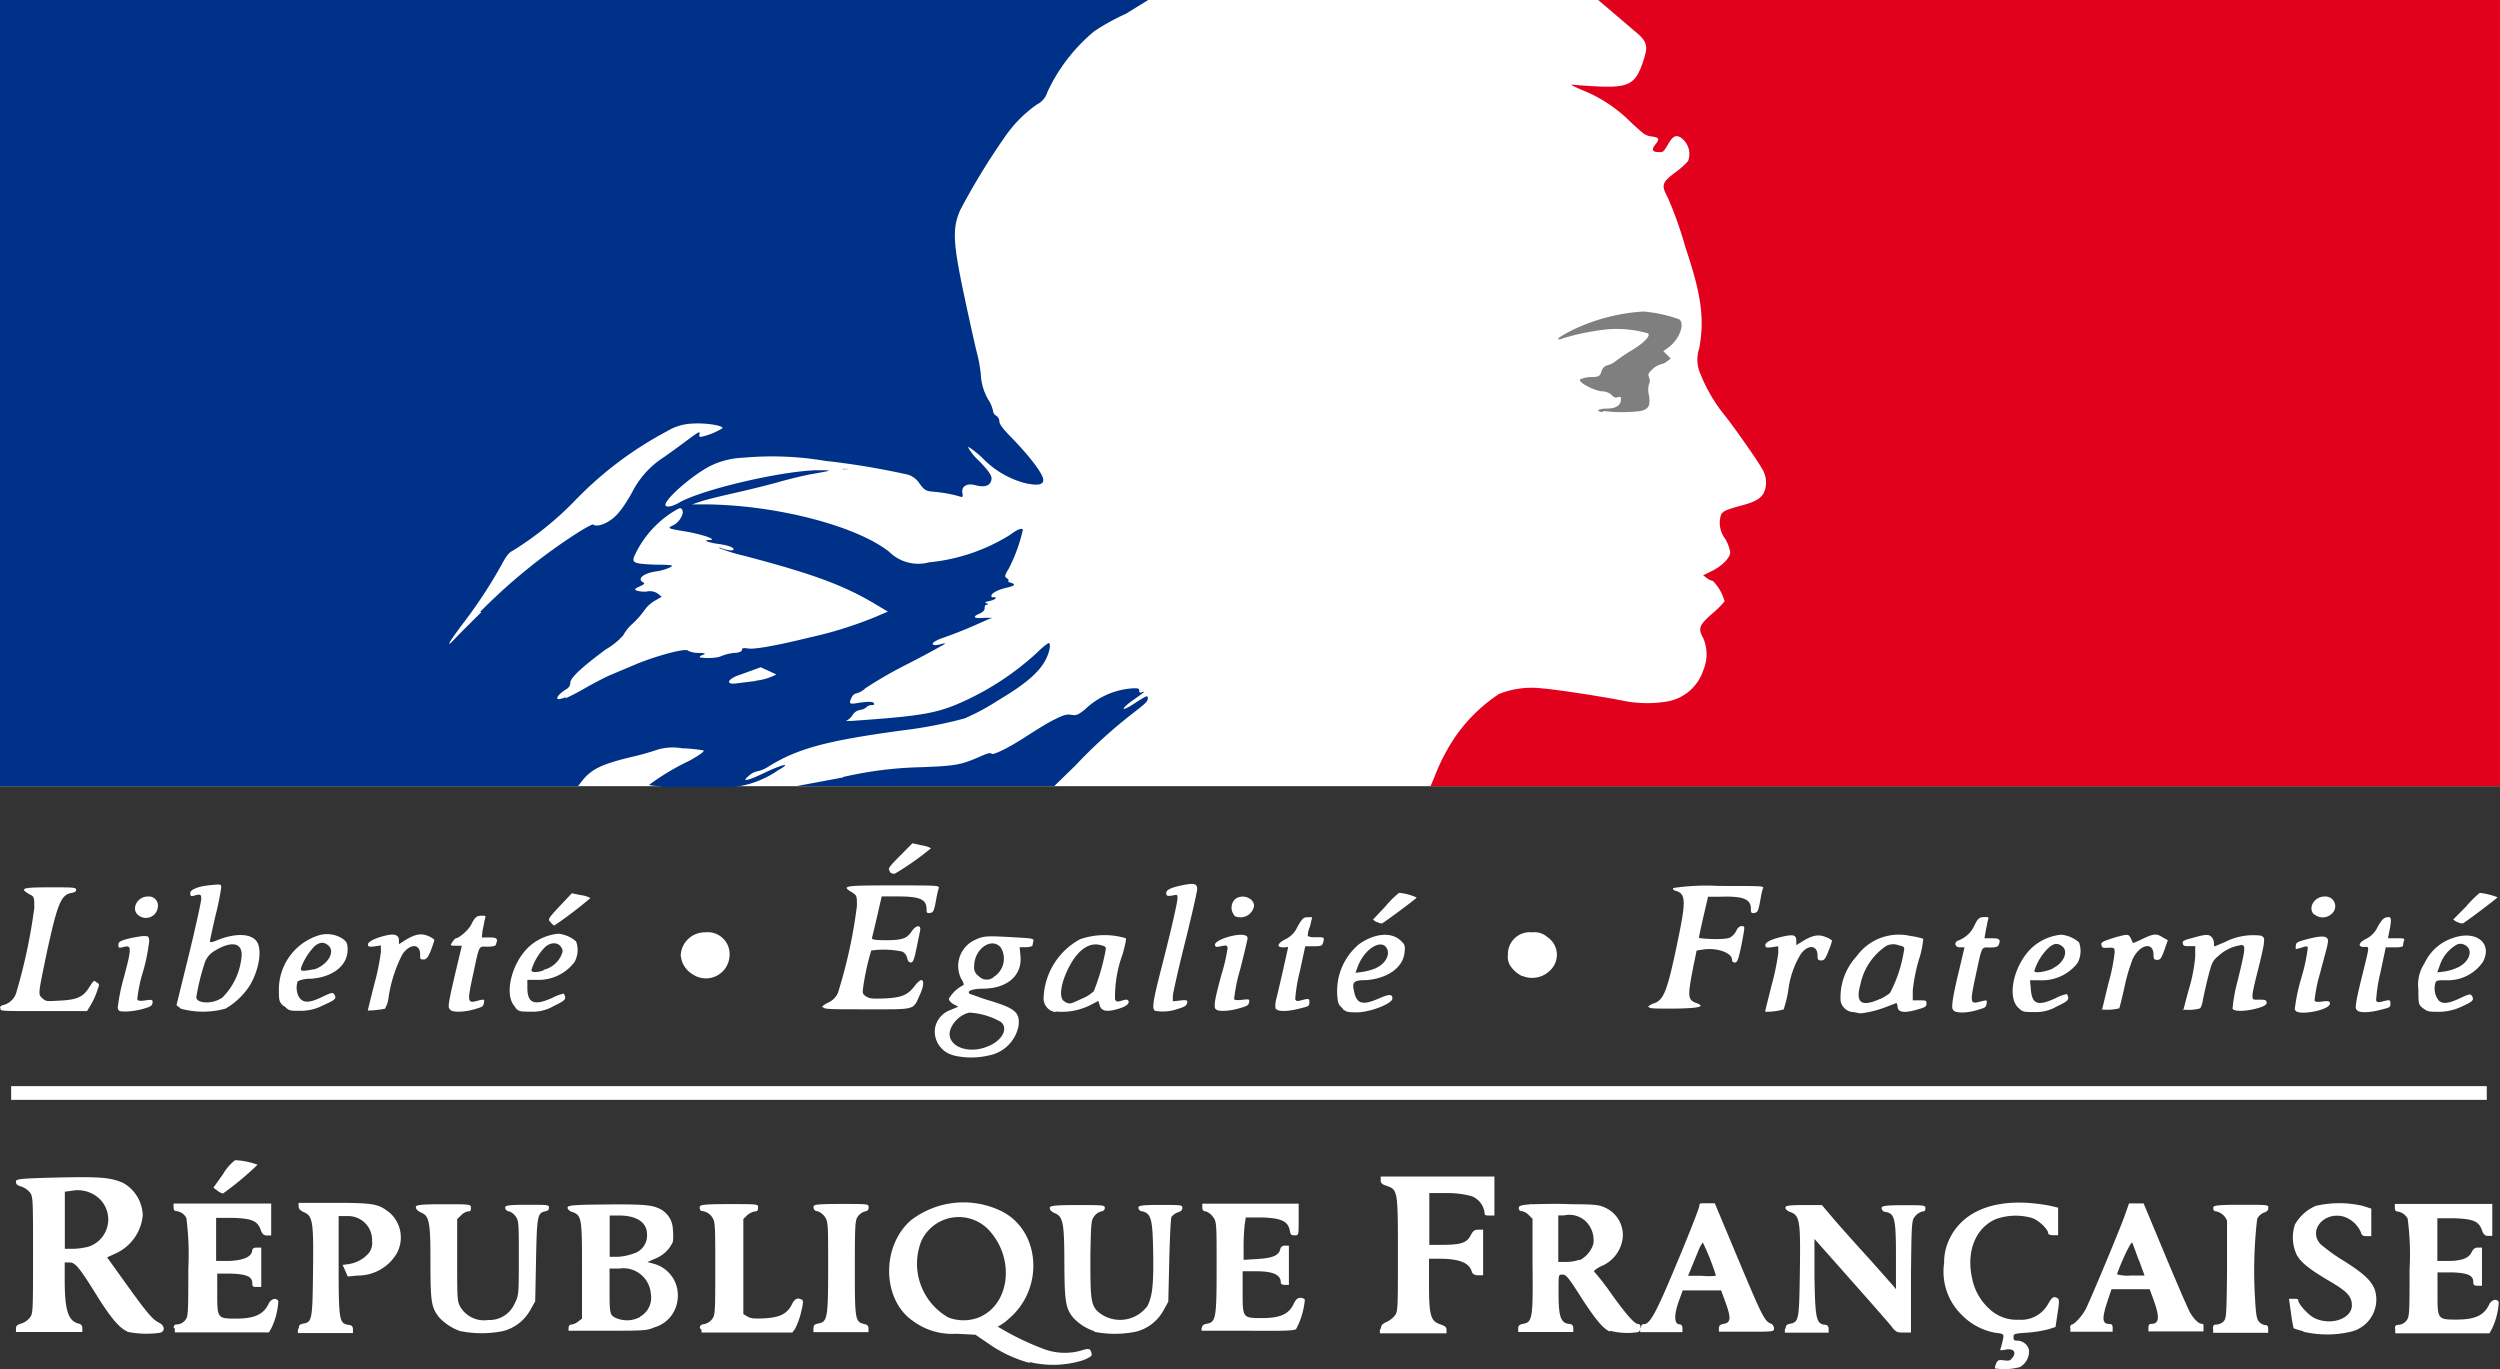 <svg id="Calque_1" data-name="Calque 1" xmlns="http://www.w3.org/2000/svg" viewBox="0 0 181.61 99.45"><rect x="0" y="0" width="181.61" height="99.45" fill="#333333" stroke="none"/><defs><style>.cls-1{fill:#fff;}.cls-2{fill:#e2011c;}.cls-3{fill:#003189;}.cls-4{fill:#7f7f7f;}</style></defs><path class="cls-1" d="M0,0H181.61V57.11H0Z"/><path class="cls-1" d="M145,99.44c-.1,0-.1-.14,0-.37s.16-.31.57-.25.48,0,.63-.2c.3-.39.07-.68-.48-.58s-.42.06-.34-.23c.25-1,.27-.89-.48-1a4.55,4.55,0,0,1-2.43-1.33,4.38,4.38,0,0,1-1.24-3.74,3.8,3.8,0,0,1,.41-1.78c.88-1.82,2.9-2.74,5.62-2.58a12.75,12.75,0,0,1,1.66.21l.59.14,0,1,0,1h-.36c-.21,0-.36-.06-.36-.14,0-.29-.73-1-1.24-1.13a4.33,4.33,0,0,0-2.59.11c-1.47.66-2.14,2.37-1.69,4.33a4,4,0,0,0,1.2,2.14,2.87,2.87,0,0,0,2.19.83,2.23,2.23,0,0,0,2.12-1.14c.3-.52.4-.59.69-.42.13.08.13.26,0,1.09l-.15,1-.54.17a9,9,0,0,1-1.51.24c-.93.06-1,.08-1,.32s.07.26.27.26a.89.89,0,0,1,.85.65,1.3,1.3,0,0,1-.66,1.27,4.25,4.25,0,0,1-1.84.09ZM74.77,99a9.52,9.52,0,0,1-3-1.42l-.91-.62-1.41-.07a4.77,4.77,0,0,1-3.13-.93c-2.24-1.53-2.32-5.42-.15-7.31A6.26,6.26,0,0,1,72.78,88c2.79,1.41,3.09,5.57.55,7.76a3.77,3.77,0,0,1-.85.61A20,20,0,0,0,75.83,98a4.37,4.37,0,0,0,2.71.11c.56-.18.66-.16.75.18.06.19,0,.27-.6.52a7.28,7.28,0,0,1-3.87.14Zm-3.46-3.39c2-1,2.36-4,.74-6a3,3,0,0,0-5.12.54,4.49,4.49,0,0,0,1.95,5.55,3.05,3.05,0,0,0,2.44-.09ZM9.25,96.72c-.54-.22-1.14-.91-2.08-2.39C5.73,92,5.46,91.71,5.05,91.71H4.7v1.23c0,2.26.25,3,1,3.21a.31.31,0,0,1,.28.34v.27H1.16v-.25c0-.19.09-.28.37-.36a1.3,1.3,0,0,0,.62-.41c.25-.3.25-.41.25-4.57s0-4.27-.25-4.57a1.38,1.38,0,0,0-.62-.41c-.27-.07-.37-.16-.37-.34s0-.24,3-.31c3.18-.07,3.88,0,4.78.39a2.79,2.79,0,0,1,1.43,2.35,3.38,3.38,0,0,1-2,2.79l-.59.27,1.3,1.81c1.53,2.14,2,2.71,2.46,2.93s.46.65.07.74a7,7,0,0,1-2.39-.08ZM6.3,90.6a2.08,2.08,0,0,0,.92-3.52,2.3,2.3,0,0,0-1.93-.59l-.58.08v4.15h.56a4.69,4.69,0,0,0,1-.12Zm27.2,6.12a3.79,3.79,0,0,1-1.58-1c-.58-.72-.65-1.09-.65-4s-.07-3.38-.67-3.63c-.24-.11-.39-.25-.39-.39s.08-.22,2-.22,2,0,2,.25S34.16,88,34,88a.92.92,0,0,0-.5.28l-.29.28v3c0,2.8,0,3,.25,3.41a2,2,0,0,0,2,.92,2,2,0,0,0,1.92-1.18c.3-.6.31-.63.31-3.31,0-2.39,0-2.72-.21-3A1.07,1.07,0,0,0,37,88c-.19,0-.3-.15-.3-.28s.11-.2,1.59-.2,1.59,0,1.59.2-.11.24-.29.28c-.55.12-.59.36-.65,3.53l-.06,3-.36.64a3.15,3.15,0,0,1-2,1.53,7.88,7.88,0,0,1-3.06,0Zm46.05,0a3.67,3.67,0,0,1-1.59-1c-.55-.68-.63-1.18-.64-4s-.08-3.32-.67-3.58c-.25-.1-.39-.24-.39-.38s.07-.22,2-.22,2,0,2,.24A.27.27,0,0,1,80,88a.9.9,0,0,0-.5.34c-.23.29-.25.47-.29,2.88,0,3,0,3.58.58,4.09a2.46,2.46,0,0,0,3.57-.45c.36-.71.45-1.59.41-3.92S83.64,88.17,83,88c-.19,0-.3-.14-.3-.27s.11-.2,1.59-.2,1.6,0,1.6.21-.14.26-.35.34a1,1,0,0,0-.44.32c-.05.1-.12,1.52-.16,3.16l-.07,3-.36.65a3.14,3.14,0,0,1-2,1.53,7.7,7.7,0,0,1-3.06,0Zm37.38,0c-.47-.2-1-.85-1.9-2.21-1.12-1.76-1.25-1.92-1.54-1.92s-.27,0-.27,1.37c0,1.65.15,2.11.71,2.21.28,0,.36.13.36.33v.26h-4V96.5c0-.2.08-.28.36-.33.67-.12.72-.42.68-4.24l0-3.39-.28-.28a1,1,0,0,0-.5-.28.2.2,0,0,1-.22-.21c0-.18.12-.22.87-.29.48,0,1.79-.06,2.92,0,1.84,0,2.11.06,2.55.28a2.19,2.19,0,0,1,1.22,2.07A2.54,2.54,0,0,1,116.27,92c-.32.17-.53.34-.46.38A16.75,16.75,0,0,1,117,93.91c1.12,1.57,1.74,2.27,2,2.27s.21.51,0,.59a5,5,0,0,1-2-.09Zm-2.18-5.17a2,2,0,0,0,1-1.2,1.92,1.92,0,0,0-.6-1.67,1.74,1.74,0,0,0-1.52-.39l-.43,0v3.38h.6a2.68,2.68,0,0,0,.93-.16Zm52.56,5.15a4.31,4.31,0,0,1-.69-.21,9.42,9.42,0,0,1-.19-1.09l-.15-1.05h.34c.18,0,.33,0,.33.09,0,.29.77,1.13,1.22,1.33,1.22.55,2.68,0,2.68-.94,0-.64-.34-1-1.48-1.68-1.59-.93-2.21-1.42-2.53-2a3,3,0,0,1-.13-2.19,3.16,3.16,0,0,1,1.52-1.36,7.55,7.55,0,0,1,3.41,0l.62.2v2h-.34c-.26,0-.36-.06-.41-.27a2.05,2.05,0,0,0-1.29-1.16c-1.41-.35-2.55,1-1.66,2a13.1,13.1,0,0,0,1.71,1.23c1.5.94,2,1.46,2.24,2.07a2.4,2.4,0,0,1-1.73,3.07,7.57,7.57,0,0,1-3.46,0ZM12.62,96.47c0-.2.06-.26.28-.26a.81.81,0,0,0,.54-.29c.23-.28.24-.41.24-3.74a20.69,20.69,0,0,0-.14-3.69.92.92,0,0,0-.72-.51c-.14,0-.21-.09-.21-.28v-.27H19.7v2.32l-.31,0c-.24,0-.35-.12-.45-.41-.24-.65-.63-.82-2-.87l-1.24,0v3.13l1,0c1-.06,1.55-.29,1.62-.73,0-.18.12-.24.35-.24h.31v2.86h-.32c-.26,0-.33,0-.33-.26,0-.49-.4-.67-1.55-.71l-1,0V93.9c0,1.86,0,1.89,1.36,1.89s2-.31,2.37-1.07c.17-.38.58-.49.71-.19a5.18,5.18,0,0,1-.5,1.94l-.18.32-3.42,0-3.42,0V96.5Zm9.09,0c0-.2.08-.28.34-.32.62-.12.65-.28.69-3.81s0-4-.66-4.28c-.27-.12-.38-.24-.39-.43v-.25l2.68,0c2.9,0,3.14.1,3.93.71a2.4,2.4,0,0,1,.5,3A3.27,3.27,0,0,1,26,92.66l-.74.07-.18-.42-.19-.42.43-.06a2.41,2.41,0,0,0,1.47-.8,1.2,1.2,0,0,0,.24-.88,1.74,1.74,0,0,0-1.79-1.81l-.64,0,0,3.67c0,4,.06,4.11.72,4.24.24,0,.32.13.32.33v.26h-4v-.26Zm19.6,0c0-.17.07-.25.22-.25A1,1,0,0,0,42,96l.28-.21,0-3.4c0-3.81,0-4.1-.69-4.34-.22-.07-.36-.2-.36-.32s.16-.2,1.8-.22c3.44-.05,4.17,0,4.73.23a1.71,1.71,0,0,1,1.12,1.57,3.93,3.93,0,0,1,0,.9,2.33,2.33,0,0,1-1.28,1.22l-.57.25.48.13a2.37,2.37,0,0,1,1.71,2.61,2.34,2.34,0,0,1-1.67,2c-.57.24-.72.25-3.45.25H41.3v-.25Zm5.2-.83A1.57,1.57,0,0,0,47.28,94,2,2,0,0,0,45,92.15h-.72l0,1.66c0,1.58.05,1.66.31,1.86a2,2,0,0,0,1.91,0ZM46,91.07a1.36,1.36,0,0,0,1-1.43C47,88.78,46.2,88.3,45,88.3h-.71v3h.62A4.18,4.18,0,0,0,46,91.07Zm4.84,5.4c0-.18.08-.25.31-.28a1,1,0,0,0,.56-.34c.24-.3.25-.43.25-3.68,0-2.7,0-3.43-.17-3.65a1,1,0,0,0-.75-.54c-.14,0-.21-.09-.21-.26s0-.25,2.12-.25,2.12,0,2.12.24S55,88,54.86,88a1.2,1.2,0,0,0-.56.26l-.3.29L54,92l0,3.46.3.18c.24.14.49.17,1.22.13,1.12-.06,1.65-.32,2-1,.2-.43.43-.53.74-.35.11.07.09.27-.09,1a5.23,5.23,0,0,1-.42,1.12l-.19.26-3.3,0-3.3,0v-.19Zm8.26,0c0-.2.08-.28.36-.33.65-.12.7-.42.7-4.1,0-3.06,0-3.29-.23-3.63a1.14,1.14,0,0,0-.53-.42c-.21,0-.3-.14-.3-.3s0-.23,2-.23,2,0,2,.24-.1.26-.29.31a1,1,0,0,0-.5.37c-.19.27-.21.63-.21,3.65,0,3.73,0,4,.66,4.15.25.05.33.13.33.33v.26h-4v-.3Zm28.22,0c0-.18.09-.26.36-.31.65-.12.7-.42.7-4.11,0-3.24,0-3.29-.27-3.66A1.11,1.11,0,0,0,87.6,88c-.19,0-.26-.11-.26-.3v-.26h7v1.15c0,1.14,0,1.15-.29,1.15s-.3-.07-.36-.38c-.14-.65-.62-.87-2-.92l-1.19,0-.08.52a14.57,14.57,0,0,0-.08,1.56v1l1-.06c1.1-.07,1.54-.25,1.66-.69a.31.31,0,0,1,.35-.28h.28v2.85h-.29c-.2,0-.3-.06-.3-.19,0-.55-.58-.8-1.77-.8h-1l0,1.54c0,1.87,0,1.86,1.45,1.86,1.25,0,1.9-.28,2.24-1,.17-.35.3-.47.49-.47a.45.45,0,0,1,.34.12,5.6,5.6,0,0,1-.63,2.14c-.14.13-.74.15-3.52.13l-3.35,0v-.24Zm13,0c0-.18.11-.3.37-.42a1.76,1.76,0,0,0,.62-.46c.24-.3.24-.44.24-4.45,0-4.66,0-4.71-.83-5-.32-.1-.42-.19-.42-.4v-.27h8.26V88.3h-.36c-.29,0-.36,0-.36-.25a1.5,1.5,0,0,0-.92-1.15,6.58,6.58,0,0,0-1.76-.23l-1.33,0v3.76h1c1.3,0,1.74-.16,2-.68.18-.34.28-.42.56-.42h.35v3.31l-.38,0c-.26,0-.4-.11-.44-.26-.19-.65-.91-.94-2.35-.94h-.76l0,2c0,2.22.15,2.55.86,2.78.31.1.41.2.41.39v.25h-4.84v-.25Zm18.89,0c0-.2.06-.28.23-.28.36,0,.77-.68,1.67-2.77,1.2-2.79,2.34-5.64,2.34-5.84s.12-.17.56-.17h.56l1.59,3.8c1.73,4.12,2,4.76,2.45,4.93a.38.38,0,0,1,.26.35c0,.25,0,.25-2,.25h-2V96.5c0-.2.08-.28.35-.33.51-.09.54-.41.15-1.5l-.34-.93h-2.79l-.28.77c-.36,1-.34,1.63,0,1.69.19,0,.26.11.26.3v.27h-3.07V96.5Zm5.43-3.85a17.31,17.31,0,0,0-.94-2.36s-.17.21-.27.47l-.5,1.21-.3.74h1a4.85,4.85,0,0,0,1,0Zm5.08,3.86c0-.19.08-.27.32-.32.64-.12.66-.27.71-3.86s0-4-.69-4.25c-.21-.07-.36-.2-.36-.32s.13-.19,1.33-.19h1.32l.77.91c.42.5,1.51,1.72,2.42,2.72s1.77,2,1.92,2.15l.27.33,0-2.48c0-2.7-.11-3-.74-3.13-.19,0-.3-.15-.3-.28s.11-.21,1.59-.21,1.59,0,1.59.22-.1.23-.26.25a1,1,0,0,0-.5.35c-.24.3-.25.45-.29,4.37l0,4.06h-.52c-.47,0-.56,0-.91-.46S132,90.22,131.81,90c0,0,0,1.18,0,2.69.05,3.07.13,3.43.69,3.54.26,0,.34.12.34.32v.26h-3.18v-.26Zm20.66,0c0-.16.06-.27.16-.27s.67-.51,1-1.16c.43-.89,2.45-5.74,2.8-6.72l.32-.91.53,0,.53,0,1.56,3.74c.86,2.06,1.66,3.91,1.78,4.12.26.49.65.88.85.88s.16.12.16.28v.28h-4v-.28c0-.19.06-.27.21-.27.57,0,.62-.46.19-1.67l-.31-.85h-2.77l-.25.74c-.47,1.4-.45,1.79.11,1.79.16,0,.22.08.22.28v.28h-3.07v-.28Zm5-4.91c-.23-.62-.44-1.2-.48-1.29s-.28.32-.59,1-.52,1.25-.52,1.29a2.78,2.78,0,0,0,1,.09h1l-.41-1.12Zm5.38,4.92c0-.21.06-.27.27-.27a.8.8,0,0,0,.5-.23c.2-.21.22-.47.25-3.65,0-1.88,0-3.53,0-3.66A1.09,1.09,0,0,0,161,88c-.15,0-.22-.08-.22-.24s0-.24,2-.24,2,0,2,.22-.13.28-.35.36a1,1,0,0,0-.46.44,32.75,32.75,0,0,0-.16,5.7c.07,1.29.12,1.6.31,1.79a.73.73,0,0,0,.44.23c.15,0,.21.08.21.28v.28h-4v-.28Zm13.22,0c0-.19.07-.25.29-.25a.79.79,0,0,0,.53-.29c.23-.28.24-.41.24-3.74a19.58,19.58,0,0,0-.14-3.69,1,1,0,0,0-.72-.51c-.14,0-.21-.09-.21-.28v-.27h7.08v2.32l-.31,0c-.23,0-.34-.12-.44-.41-.23-.65-.62-.82-2-.87l-1.24,0v3.1h.74c1,0,1.52-.18,1.74-.62.13-.26.25-.35.47-.35h.29V93.4H180c-.27,0-.33-.05-.33-.26,0-.49-.39-.67-1.55-.71l-1.05,0v1.54c0,1.86,0,1.89,1.37,1.89s2-.31,2.37-1.07c.17-.38.58-.49.71-.19a5.18,5.18,0,0,1-.5,1.94l-.18.32-3.42,0-3.42,0v-.3Zm-158.19-10-.29-.21.71-1a3.5,3.5,0,0,1,.87-1,5.48,5.48,0,0,1,1.63.33,22.07,22.07,0,0,1-2.51,2.09,1,1,0,0,1-.41-.21Zm-15-7.59H180.65v1H.81v-1Zm68.44-2.25a1.77,1.77,0,0,1-1.3-2,1.73,1.73,0,0,1,1.12-1.28l.56-.24-.34-.18c-.19-.1-.34-.28-.34-.4a2.55,2.55,0,0,1,1.08-1s0-.18-.16-.4a2.08,2.08,0,0,1,1-2.88c.61-.29.82-.3,3-.17,1.23.07,1.28.08,1.21.31l-.07.31s-.2.09-.46.09h-.46l.06.63c.14,1.4-.93,2.35-2.65,2.38-.89,0-1.32.19-1,.4.1,0,.68.25,1.28.43,2,.59,2.32.89,2.24,1.83a2.71,2.71,0,0,1-2.16,2.19,5.57,5.57,0,0,1-2.57,0Zm2.63-.68c1-.44,1.38-1.29.85-1.73a5.18,5.18,0,0,0-2.28-.68c-.81.15-1.57,1.07-1.43,1.73.19.91,1.63,1.25,2.86.68Zm.32-5a1.56,1.56,0,0,0,.52-2.14c-.66-.78-1.92.09-1.93,1.34a.74.74,0,0,0,.33.74.79.79,0,0,0,1.1.06Zm4.48,2.55a1,1,0,0,1-.85-1,5.06,5.06,0,0,1,2.65-4.29,5.41,5.41,0,0,1,3.3-.08c.09,0,0,.4-.21,1.17A9,9,0,0,0,81,72.61c.1.17.17.18.49.08s.39-.09.47,0,.07.34-.61.56c-.9.29-1.32.23-1.46-.2l-.1-.34-.48.25a4.57,4.57,0,0,1-2.6.52Zm2-1a2.67,2.67,0,0,0,.8-.52,15.91,15.91,0,0,0,.83-2.83c.08-.4.07-.41-.36-.52-.79-.21-1.59.33-2.22,1.5s-.83,2.31-.4,2.59.48.16,1.37-.23Zm55.91,1a1,1,0,0,1-.86-.79,4.4,4.4,0,0,1,1.16-3.26A3.78,3.78,0,0,1,138.82,68a4.08,4.08,0,0,1,.89.2,6.44,6.44,0,0,1-.33,1.56,13,13,0,0,0-.43,2.19l0,.72.5,0c.45,0,.5,0,.5.23s-.11.28-.68.44c-.93.27-1.37.21-1.42-.18a.68.68,0,0,0-.08-.3l-.68.26a7.77,7.77,0,0,1-1.94.5l-.46-.09Zm2-.94a3.49,3.49,0,0,0,.73-.45,9.85,9.85,0,0,0,1-3c.07-.34.05-.36-.4-.47a1.08,1.08,0,0,0-.88.06,4.44,4.44,0,0,0-1.88,2.83c-.37,1.32.09,1.63,1.47,1ZM8.55,73.23A13.72,13.72,0,0,1,9,71c.58-2.19.58-2.37-.06-2.2-.31.08-.34.06-.34-.16s.11-.28.68-.44A8.1,8.1,0,0,1,10.39,68c.39,0,.42,0,.45.35a13.21,13.21,0,0,1-.45,2.23,10.92,10.92,0,0,0-.42,2c.06.14.18.15.61.09s.54-.06.5.18-.18.29-.69.44a5.41,5.41,0,0,1-1.21.19c-.48,0-.56,0-.62-.24Zm4.54,0-.27-.21.92-3.74c.5-2.06.9-3.88.88-4,0-.33-.08-.34-.54-.21-.22.06-.26,0-.26-.2s.42-.48,1.57-.58c.66-.06.68-.06.68.2a20.08,20.08,0,0,1-.41,2c-.23,1-.41,1.81-.41,1.89s.13.09.51-.07c1.32-.54,2.46-.51,2.88.07s.19,2-.44,3.12a5.12,5.12,0,0,1-1.82,1.77,6.09,6.09,0,0,1-3.26,0Zm3-.7a4.84,4.84,0,0,0,1.44-2.87c.19-1.17-.64-1.4-2-.55a1.62,1.62,0,0,0-.62.73,16.12,16.12,0,0,0-.65,2.6c0,.46,1.15.52,1.8.08Zm4.51.56c-.32-.31-.34-.4-.34-1.13A4.12,4.12,0,0,1,23,68a2.09,2.09,0,0,1,1.93.22c.27.21.32.34.32.79,0,1.13-1.1,2-2.7,2.09a2.21,2.21,0,0,0-.92.18,1.46,1.46,0,0,0,.05,1.08c.3.52.72.54,1.73.06.63-.31.76-.34.86-.2.21.31.11.41-.8.81a3.46,3.46,0,0,1-1.69.4c-.7,0-.8,0-1.12-.34Zm2.12-2.64c1-.26,1.67-1.26,1.16-1.74-.32-.3-.62-.29-1,0a4.42,4.42,0,0,0-1,1.57c-.06.2,0,.24.2.24a4.2,4.2,0,0,0,.73-.12Zm4,2.94s.21-.87.47-1.89a17.83,17.83,0,0,0,.48-2.34v-.48l-.47.07c-.42.06-.47,0-.47-.15s.38-.43,1.34-.65c.66-.15.91,0,.91.38v.26l.42-.27c.74-.46,1.19-.55,1.72-.32.26.11.45.25.43.32-.32,1-.5,1.38-.76,1.38s-.27,0-.27-.37c0-.8-.74-.8-1.29,0a10,10,0,0,0-1,3.11,2,2,0,0,1-.27.84,7.65,7.65,0,0,1-1.25.13Zm5.93-.11c-.13-.14-.06-.54.62-3.4l.28-1.18h-.4c-.22,0-.4,0-.4-.06s.27-.49.41-.49.84-.52,1.08-1,.36-.63.75-.63.28,0,.21.36-.11.55-.15.77L35,68.1h.55c.56,0,.64.09.48.49,0,.13-.23.18-.63.18-.66,0-.55-.22-1.07,2.19-.38,1.77-.36,1.93.28,1.76s.58-.13.54.15-.18.29-.63.43c-.72.23-1.63.26-1.81.06Zm4.77-.14c-.86-.86-.24-3.33,1.14-4.48a3.67,3.67,0,0,1,2-.83,2.3,2.3,0,0,1,1.29.56,1.82,1.82,0,0,1-.11,1.49A3.27,3.27,0,0,1,39,71.18h-.69v.58c0,1.13.51,1.32,1.83.72a3,3,0,0,1,.82-.3.85.85,0,0,1,.1.27c0,.18-.13.3-.83.63a3,3,0,0,1-1.69.41c-.73,0-.85,0-1.1-.28Zm2.08-2.69a1.9,1.9,0,0,0,1.25-1c.16-.35.16-.41,0-.67s-.64-.41-1.13,0a4,4,0,0,0-1,1.64C38.52,70.67,39,70.66,39.47,70.5Zm44.35,2.91c-.16-.15-.06-.8.51-3,.77-3,1.18-4.84,1.18-5.13s-.05-.23-.41-.17-.41,0-.41-.2.3-.4,1.47-.61c.61-.1.78,0,.78.33,0,.17-.39,1.9-.88,3.86s-.89,3.73-.89,3.93v.37l.54-.06c.51-.06.54,0,.5.18s-.18.29-.68.43a3.18,3.18,0,0,1-1.69.13Zm4.45-.06c-.14-.22-.06-.69.44-2.53a12.35,12.35,0,0,0,.44-1.92c-.05-.19-.08-.2-.59-.09-.27.06-.33,0-.33-.15s.51-.49,1.43-.66c.66-.11.94,0,.94.2,0,.09-.24,1.1-.53,2.24a12.38,12.38,0,0,0-.45,2.19c0,.07.28.09.6.05.5-.06.53-.05.49.18s-.18.29-.69.43c-.76.23-1.6.26-1.72.07Zm4.36,0a2,2,0,0,1,.07-.79c.27-1.1.84-3.64.84-3.69s-.16,0-.36,0c-.51,0-.41-.31.19-.6a1.82,1.82,0,0,0,.86-.91c.34-.59.44-.68.73-.68h.33l-.16.69C95,67.65,95,68,95,68a1.2,1.2,0,0,0,.59.08c.62,0,.64,0,.52.41-.06.22-.15.25-.68.25h-.61l-.4,1.85a11.41,11.41,0,0,0-.33,2c.06.14.15.16.46.07.54-.14.57-.13.57.16s-.1.29-.69.44c-.91.24-1.65.24-1.75,0Zm4.87-.06c-.29-.23-.35-.36-.39-1a4.42,4.42,0,0,1,1.6-3.66c1.12-.79,2.34-.89,3-.26.32.3.35.38.29.88-.11,1.09-1.23,1.88-2.77,2-1,0-1.06.16-.87.93s.58.93,1.76.41c.78-.34,1-.34,1,0s-1.41.92-2.43,1c-.75,0-.87,0-1.17-.23ZM100,70.3c.74-.35,1.06-1.12.64-1.55s-1.5.17-2,1.45l-.17.47L99,70.6a4.26,4.26,0,0,0,1-.29Zm28.23,3.15s.21-.87.47-1.89a17.2,17.2,0,0,0,.48-2.34v-.48l-.47.07c-.42.06-.47,0-.47-.15s.21-.37,1.17-.6,1.08-.12,1.08.34v.26l.42-.26c.74-.46,1.19-.55,1.72-.33a1.38,1.38,0,0,1,.46.26,5.53,5.53,0,0,1-.26.75c-.22.57-.31.69-.53.69s-.27-.06-.27-.37c0-.75-.69-.81-1.21-.1A6.61,6.61,0,0,0,129.9,72a8.43,8.43,0,0,1-.33,1.33,4.86,4.86,0,0,1-1.31.17Zm13.62-.13c-.09-.23,0-.91.47-2.85l.39-1.65-.33,0c-.39,0-.46-.4-.09-.51a2.07,2.07,0,0,0,1.13-1.06c.26-.54.36-.63.75-.63s.28,0,.21.36-.11.55-.15.77l-.07.41h.55c.56,0,.64.09.48.49-.05.13-.23.18-.63.18-.65,0-.55-.22-1.07,2.19-.38,1.77-.36,1.93.28,1.76s.58-.13.54.15-.18.29-.63.43c-.78.25-1.69.26-1.79,0Zm4.77-.11c-.89-.83-.27-3.32,1.12-4.48a3.67,3.67,0,0,1,2-.83,2.3,2.3,0,0,1,1.29.56,1.85,1.85,0,0,1-.11,1.5,3.27,3.27,0,0,1-2.75,1.25h-.7l.06.68c.09,1.07.51,1.22,1.8.62a3,3,0,0,1,.82-.3.85.85,0,0,1,.1.27c0,.18-.13.3-.83.63a3,3,0,0,1-1.66.41c-.69,0-.83,0-1.1-.28Zm2.48-2.86c.83-.38,1.2-1.26.68-1.63-.34-.24-.59-.2-1,.17a3.92,3.92,0,0,0-1,1.65c0,.18.81.07,1.37-.19Zm3.59,3.06s.22-.94.48-2a13.64,13.64,0,0,0,.45-2.24c0-.32-.06-.34-.47-.32s-.44,0-.49-.19.06-.25.55-.42a9.63,9.63,0,0,1,1-.29c.46-.08.45-.09.74.56a6.83,6.83,0,0,0,.7-.31c.82-.38,1-.4,1.45-.11l.38.21-.25.71c-.21.6-.3.72-.52.72s-.27-.06-.27-.36c0-1-1-.77-1.51.29a13.2,13.2,0,0,0-.59,2c-.19.86-.37,1.57-.39,1.59a3.83,3.83,0,0,1-1.28.08Zm5.91,0s.19-.78.43-1.62a11.89,11.89,0,0,0,.44-2.29l0-.77-.42,0c-.33,0-.44,0-.48-.17s0-.24.54-.38c1.07-.31,1.32-.33,1.53-.13a.68.68,0,0,1,.19.44c0,.14,0,.26.05.26l.78-.33a4.51,4.51,0,0,1,2.59-.45c.24.12.26.18.19.69-.05.3-.24,1.15-.43,1.88s-.36,1.5-.38,1.71c0,.38,0,.38.46.37.34,0,.52,0,.56.15s0,.3-.76.5-1.62.23-1.71,0a12.06,12.06,0,0,1,.4-2.13c.52-2.16.55-2.41.3-2.49a3,3,0,0,0-1.7.77c-.45.37-.5.49-.78,1.57-.16.65-.33,1.41-.38,1.7s-.15.55-.22.57a3.2,3.2,0,0,1-1.26.07Zm8.1-.08a13,13,0,0,1,.47-2.26,13.56,13.56,0,0,0,.48-2.23c0-.11-.15-.12-.45,0l-.42.11a.67.67,0,0,1,0-.25c0-.21.11-.28.62-.42,1.4-.39,1.83-.32,1.69.26,0,.15-.28,1.1-.54,2.12a11.39,11.39,0,0,0-.41,2c0,.12.2.15.61.09s.53,0,.5.18c-.08.47-2.34.88-2.51.46Zm4.46,0c-.08-.19,0-.71.48-2.62.51-2.11.51-1.92.08-1.92s-.43-.3.17-.59a1.85,1.85,0,0,0,.84-.88c.31-.53.44-.66.7-.69s.36,0,.11,1.17l-.07.36h.62c.52,0,.61,0,.55.17a1.09,1.09,0,0,0-.07.33c0,.12-.16.16-.63.16h-.63l-.39,1.85a11.46,11.46,0,0,0-.31,2c.06.15.15.16.47.08.54-.14.57-.13.57.16s-.1.29-.69.44c-.9.24-1.65.24-1.75,0Zm4.86-.08c-.33-.27-.34-.3-.34-1.36a2.83,2.83,0,0,1,.45-1.92,3.46,3.46,0,0,1,2.09-1.84c1.68-.58,2.88.41,2.14,1.76a3.1,3.1,0,0,1-2.67,1.32c-.68,0-.73,0-.8.29a1.44,1.44,0,0,0,.26,1.17c.27.29.73.24,1.56-.16.62-.29.75-.32.84-.19.21.31.11.43-.68.78a3.84,3.84,0,0,1-1.63.4c-.76,0-.87,0-1.18-.23Zm2.58-3c.8-.41,1.07-1.23.51-1.57a.65.65,0,0,0-.62-.07,2.71,2.71,0,0,0-1.25,1.51l-.19.52.55-.07a3.57,3.57,0,0,0,1-.32ZM0,73.18A.33.33,0,0,1,.28,73a1.33,1.33,0,0,0,.89-.85,40,40,0,0,0,1.32-6.19c0-.81,0-.82-.36-1-.73-.43-.53-.5,1.51-.5,1.62,0,1.89,0,1.89.17s-.15.2-.36.24c-.75.14-1,.83-1.75,4.23-.66,3.18-.66,3.12-.36,3.4s.35.23,1.27.19c1.24-.06,1.69-.25,2.12-.92s.36-.53.6-.39.13.19,0,.63a5.53,5.53,0,0,1-.46,1l-.27.44-3.16,0c-3,0-3.16,0-3.12-.17Zm59.72,0c0-.08.2-.24.45-.35a1.4,1.4,0,0,0,.7-.7,36.14,36.14,0,0,0,1.38-6.31c0-.75,0-.77-.36-1-.79-.47-.61-.5,3-.5,3.3,0,3.37,0,3.3.22s-.14.55-.22,1c-.12.63-.18.75-.4.78s-.26,0-.26-.26c0-.73-.46-.94-2.12-.94H64.05l-.32,1.4c-.18.77-.35,1.48-.38,1.59s0,.19,1,.19c1.18,0,1.53-.12,1.87-.63s.71-.49.62-.06l-.27,1.31c-.16.8-.25,1-.4,1s-.22-.12-.27-.33a.74.74,0,0,0-.34-.46,6.53,6.53,0,0,0-2.27-.08,17.69,17.69,0,0,0-.58,2.64c-.07.47-.05.53.22.7s.51.17,1.34.14c1.23-.06,1.67-.24,2.18-.91.22-.29.43-.46.52-.42s.21.28-.14,1.05c-.52,1.15-.23,1.07-3.85,1.07-2.65,0-3.17,0-3.17-.16Zm60,0c0-.08.18-.21.39-.28.75-.23,1-.86,1.74-4.41.64-3.06.63-3.55-.12-3.78-.13,0-.22-.13-.19-.2a16.38,16.38,0,0,1,3.33-.15c3.22,0,3.28,0,3.2.18s-.14.55-.22,1c-.12.63-.18.75-.4.78s-.26,0-.26-.31c0-.7-.57-.92-2.18-.87l-.93,0-.33,1.42c-.18.78-.33,1.49-.33,1.56s1.8.18,2.23,0a1.16,1.16,0,0,0,.48-.5c.09-.21.24-.34.37-.34.28,0,.28-.08,0,1.4-.21,1-.29,1.24-.47,1.24a.19.19,0,0,1-.21-.2c0-.51-1.1-.9-2.12-.74l-.45.07L123,70.27c-.42,2.16-.4,2.36.24,2.6s.3.37-1.59.4c-1.55,0-1.85,0-1.85-.13ZM50.45,70.85a1.78,1.78,0,0,1-1-1.47,1.75,1.75,0,0,1,1.76-1.65A1.59,1.59,0,0,1,53,69.37a1.72,1.72,0,0,1-2.55,1.49Zm60.11.05a2.17,2.17,0,0,1-.7-.55,1.23,1.23,0,0,1-.32-1,1.59,1.59,0,0,1,1.77-1.62,1.38,1.38,0,0,1,1.08.33,1.55,1.55,0,0,1,.3,2.35,1.85,1.85,0,0,1-2.11.48ZM40,67c-.23-.24-.25-.21,1.09-1.63l.45-.48.67.14a1.81,1.81,0,0,1,.68.21,31.14,31.14,0,0,1-2.63,2A1,1,0,0,1,40,67ZM100,67l-.26-.2.89-.94a7,7,0,0,1,1-1,3.9,3.9,0,0,1,1.28.34c0,.07-2.23,1.72-2.51,1.88-.07,0-.24,0-.38-.13Zm78.5,0-.29-.2.93-.94a7.87,7.87,0,0,1,1-1,5.35,5.35,0,0,1,1.29.32c0,.06-2.23,1.74-2.52,1.9-.07,0-.26,0-.41-.13ZM10,66.44c-.48-.45,0-1.31.71-1.31a.66.66,0,0,1,.76.72.87.87,0,0,1-1.47.59Zm79.69.08a.87.87,0,0,1,0-1.17c.48-.45,1.41-.15,1.41.46a1,1,0,0,1-1.44.72Zm78.42-.08c-.49-.46,0-1.31.73-1.31a.71.71,0,0,1,.52,1.27.94.94,0,0,1-1.26,0ZM64.66,63.3c-.18-.19-.14-.26.71-1.12l.91-.92.68.15a1.94,1.94,0,0,1,.67.21A20.47,20.47,0,0,1,65,63.47a.44.44,0,0,1-.38-.15Z"/><path class="cls-2" d="M103.92,57.11l.28-.66a14.27,14.27,0,0,1,1.65-3.12,11.69,11.69,0,0,1,3.05-2.92,6.45,6.45,0,0,1,3.15-.4c1.1.09,4.47.61,5.84.89a8.83,8.83,0,0,0,3.27.05,3.36,3.36,0,0,0,2.58-2.28,2.94,2.94,0,0,0,0-2.29c-.4-.74-.33-.94.65-1.81a6.46,6.46,0,0,0,.89-.89,3.36,3.36,0,0,0-.85-1.48A1.05,1.05,0,0,1,124,42l-.28-.21.58-.28c.8-.38,1.39-1,1.39-1.39a2.76,2.76,0,0,0-.38-1,1.89,1.89,0,0,1-.28-1.74c.14-.26.4-.37,1.64-.7,1-.28,1.42-.57,1.57-1.19a1.89,1.89,0,0,0-.28-1.51c-.28-.52-2.1-3.11-2.62-3.74a11.89,11.89,0,0,1-1.83-3.11,2.56,2.56,0,0,1-.07-1.83c.39-2.13.16-3.89-1-7.32a27.83,27.83,0,0,0-1.3-3.66c-.47-.86-.41-1.06.55-1.79a5.73,5.73,0,0,0,.94-.83,1.46,1.46,0,0,0-.58-1.74c-.35-.17-.54-.05-.89.55s-.38.54-.66.54c-.47,0-.55-.18-.25-.55s.32-.51-.23-.58-.62-.2-1.51-1A10.36,10.36,0,0,0,115,6.57c-.73-.31-1-.46-.72-.42s1,.09,1.79.13c2.19.1,2.72-.17,3.23-1.64.34-1,.51-1.46-.29-2.16L116.1,0h65.51V57.11Z"/><path class="cls-3" d="M48.06,57.11c-.47,0-.88-.07-.91-.09a17.26,17.26,0,0,1,2.94-1.76c.79-.45,1.12-.69,1-.75a11,11,0,0,0-1.53-.15,3.93,3.93,0,0,0-1.77.09,19.91,19.91,0,0,1-2,.56c-2.14.52-2.85.88-3.54,1.76l-.26.34H0V0H83.41L81.79,1a16,16,0,0,0-2.3,1.27,12.68,12.68,0,0,0-3.4,4.41,1.51,1.51,0,0,1-.78.92A9.36,9.36,0,0,0,73,9.94a49.85,49.85,0,0,0-3.25,5.33c-.58,1.33-.53,2.35.32,6.33.37,1.75.77,3.53.89,4a10.37,10.37,0,0,1,.29,1.59,4,4,0,0,0,.64,2,2.31,2.31,0,0,1,.25.68.44.44,0,0,0,.23.33.53.53,0,0,1,.23.42c0,.19.27.55.86,1.15,1.35,1.38,2.33,2.68,2.33,3.09s-.53.42-1.39.22a6.68,6.68,0,0,1-3.08-1.86c-.54-.49-1-.81-1-.73a4.23,4.23,0,0,0,.81,1c.89.93,1,1.18.84,1.52s-.58.38-1.14.23-1,.07-.92.56c.06.31,0,.34-.14.28a9.64,9.64,0,0,0-1.87-.35c-.66-.06-.71-.09-1.1-.6a1.54,1.54,0,0,0-.85-.65,55.38,55.38,0,0,0-6-1A23.08,23.08,0,0,0,54,33.25a5.91,5.91,0,0,0-2.3.55c-1.23.58-3.36,2.4-3.36,2.87,0,.22.47.15,1-.16,1.62-.93,7.19-2.25,9.92-2.35,1.35,0,1.28,0-.35.29-.45.08-1.51.33-2.36.57s-2.32.6-3.26.81-2,.47-2.36.59l-.65.22h1c5.12.05,10.94,1.56,13.32,3.45a3,3,0,0,0,2.89.76,13.57,13.57,0,0,0,5.89-2c.51-.39.92-.55.92-.34a12,12,0,0,1-1,2.76c-.32.54-.34.61-.17.73s.16.16.12.19,0,.1.18.14c.39.12.29.23-.33.37s-1.08.4-1.08.57.08.11.18.11c.3,0,.08.2-.32.28s-.32.1-.2.17.12.1,0,.1-.15.11-.15.25-.12.29-.36.39c-.59.25-.43.38.38.31.41,0,.66,0,.56,0s-.76.31-1.47.62-1.65.67-2.07.81-.78.32-.81.44.18.18.74,0c.1,0,.19,0,.19,0s-1.23.71-2.73,1.47A31.13,31.13,0,0,0,62.86,50a1.32,1.32,0,0,1-.62.36.51.51,0,0,0-.36.28c-.23.47-.19.53.36.44.81-.13,1.19-.12,1.24,0s0,.14-.18.14a.55.55,0,0,0-.37.16.75.75,0,0,1-.45.19.84.84,0,0,0-.56.39,1.08,1.08,0,0,1-.47.41c-.13,0,0,0,.41,0,5.31-.37,6.3-.55,8.44-1.56a20.36,20.36,0,0,0,5.07-3.43,4.86,4.86,0,0,1,.8-.67c.19,0,.09.61-.18,1.16-.47.94-1.45,1.8-3.47,3a16.52,16.52,0,0,1-2.45,1.32,32,32,0,0,1-4.37.85c-5.59.75-7.73,1.32-9.85,2.63a2.37,2.37,0,0,1-.83.36,1.23,1.23,0,0,0-.59.3c-.63.51-.17.42,1.15-.21s2-.75.92-.15a7,7,0,0,1-3.28,1.21H48Zm-7-6.37a16.12,16.12,0,0,0,1.56-.82c.65-.36,1.42-.76,1.71-.88l1.83-.77c1.5-.63,3.7-1.22,3.82-1a1.68,1.68,0,0,0,.73.16c.5,0,.59.06.38.13s-.26.13-.26.18,1.1.14,1.57-.08a3.53,3.53,0,0,1,.91-.23c.4,0,.59-.12.59-.23s.1-.15.46-.09S56,47,58.85,46.3a28.84,28.84,0,0,0,4.71-1.47l.94-.4-.94-.56C61.28,42.51,59,41.67,54,40.36a12.54,12.54,0,0,1-1.72-.53c-.07-.07,0-.08.12,0,.5.17.89.2.89.07s-.38-.29-1.13-.39-1.12-.28-.65-.28c.73,0-.53-.44-1.94-.66-1.05-.17-1.11-.21-.67-.41s.79-.82.68-1.08-.2-.2-.77.15a7.49,7.49,0,0,0-2.65,3c-.32.66-.21.72,1.44.79,1.36,0,1.38.06,1,.23a3.61,3.61,0,0,1-.87.25c-1,.13-1.49.56-1,.81.14.07.09.13-.26.29s-.41.21-.23.3a2,2,0,0,0,.76.07,1,1,0,0,1,.81.17l.26.21-.52.3a2.34,2.34,0,0,0-.72.66,6.77,6.77,0,0,1-.88,1,3,3,0,0,0-.68.85A5.3,5.3,0,0,1,44,47.18c-1.79,1.33-2.57,2.07-2.57,2.42a.53.53,0,0,1-.28.46c-.56.34-.85.73-.54.73a2.41,2.41,0,0,0,.51-.15Zm13.82-1.29a4.17,4.17,0,0,0,1.14-.28L56.4,49l-.57-.27-.57-.26-.57.21-1,.36c-.87.3-1,.72-.17.6l1.37-.17Zm-20-5a41,41,0,0,1,6.85-5.6c.8-.52,1.37-.82,1.39-.74s.42.15,1-.18,1-.77,1.77-2.11a6.55,6.55,0,0,1,2.34-2.61c.57-.4,1.39-1,1.84-1.34.65-.48.8-.56.75-.37s0,.24.08.24a4.91,4.91,0,0,0,1.58-.63c.07-.2-1.21-.4-2.16-.34a3.83,3.83,0,0,0-1.89.57,26.49,26.49,0,0,0-6.59,4.95A23.64,23.64,0,0,1,37.26,40c-.27.12-.48.38-.81,1a34.56,34.56,0,0,1-2.89,4.39c-1,1.34-1.25,1.8-.45.94.28-.29,1.11-1.13,1.86-1.86Zm26.34,12A27.88,27.88,0,0,1,67,55.73c2.49-.1,2.81-.16,4.31-.82.48-.21.67-.24.73-.15s.93-.24,2.52-1.27c.65-.42,1.57-1,2-1.2.71-.36.93-.42,1.28-.36s.47,0,.94-.36A5.54,5.54,0,0,1,82.32,50c.33,0,.44,0,.44.17s.06.16.18.12c.33-.12.18,0-.67.6s-.89.88.11.23,1-.62,1-.37-.37.5-1,1a36,36,0,0,0-4.25,3.85L76.59,57.1H57.9l3.37-.63Zm0-22.37a1,1,0,0,1,.41,0c.11,0,0,0-.21,0S61.18,34.14,61.3,34.11Z"/><path class="cls-4" d="M116.38,29.93c-.52-.07-.25-.25.37-.25s1-.23,1-.65c0-.2,0-.23-.24-.17a.35.35,0,0,1-.41-.15,1.07,1.07,0,0,0-.74-.28c-.67-.09-1.76-.69-1.57-.87a2,2,0,0,1,.77-.17c.62,0,.66-.07.78-.42a.61.61,0,0,1,.45-.44,1.63,1.63,0,0,0,.61-.32,13.61,13.61,0,0,1,1.18-.79c.82-.5,1.33-1,1.15-1.2a8.36,8.36,0,0,0-2.8-.31,16.66,16.66,0,0,0-3.33.65c-.71.25-.51,0,.48-.51a13.78,13.78,0,0,1,5.3-1.42,10,10,0,0,1,2.61.57c.43.33,0,1.49-.83,2.07l-.33.24.27.27.27.27-.28.21a1.07,1.07,0,0,1-.46.21,1.33,1.33,0,0,0-.57.34c-.32.29-.36.38-.27.61a.53.53,0,0,1,0,.49,1.5,1.5,0,0,0,0,.81c.1.73,0,1-.62,1.14a11.06,11.06,0,0,1-2.66,0Z"/></svg>
